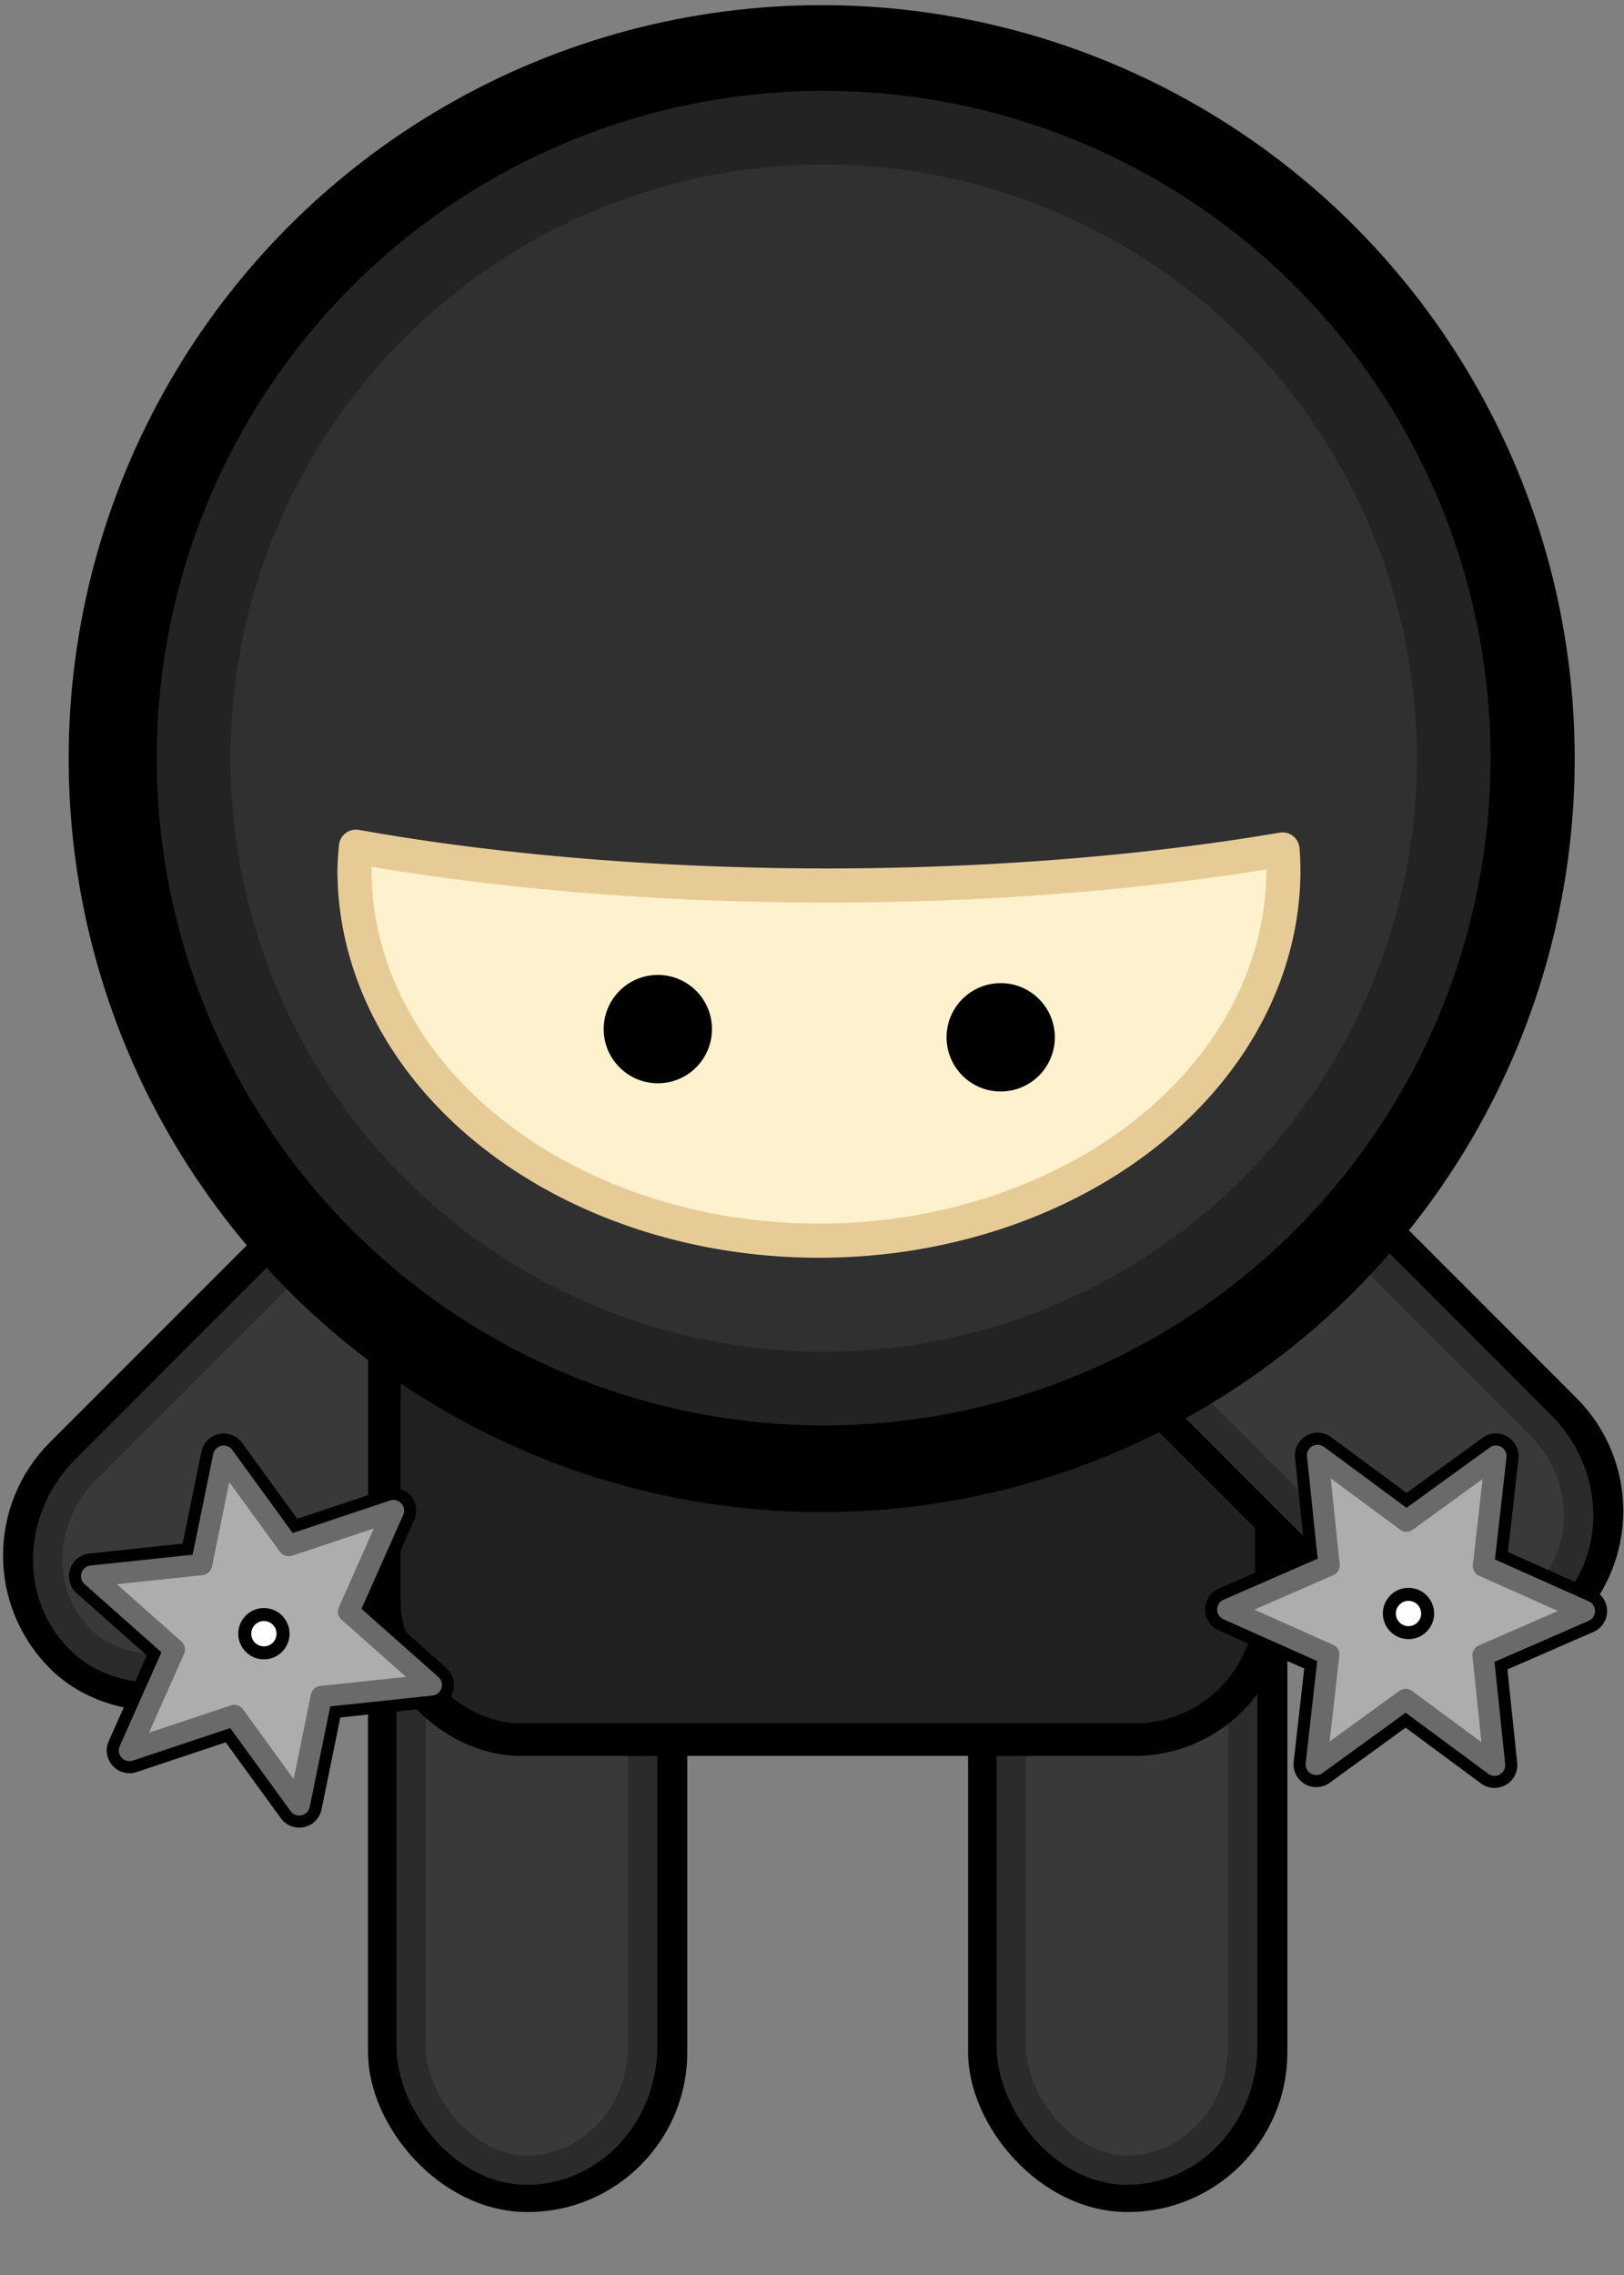 <?xml version="1.0" encoding="UTF-8" standalone="no"?>
<!-- Created with Inkscape (http://www.inkscape.org/) -->

<svg
   xmlns:dc="http://purl.org/dc/elements/1.1/"
   xmlns:cc="http://creativecommons.org/ns#"
   xmlns:rdf="http://www.w3.org/1999/02/22-rdf-syntax-ns#"
   xmlns:svg="http://www.w3.org/2000/svg"
   xmlns="http://www.w3.org/2000/svg"
   xmlns:sodipodi="http://sodipodi.sourceforge.net/DTD/sodipodi-0.dtd"
   xmlns:inkscape="http://www.inkscape.org/namespaces/inkscape"
   width="250px"
   height="350px"
   viewBox="0 0 250 350"
   version="1.1"
   id="SVGRoot"
   inkscape:version="0.92.4 (5da689c313, 2019-01-14)"
   sodipodi:docname="ninja.svg"
   inkscape:export-filename="F:\Documents\BME\Prog1\my-awesome-project\cmake-build-debug\Textures\ships\ninja.png"
   inkscape:export-xdpi="19.200001"
   inkscape:export-ydpi="19.200001">
  <rect x="0" y="0" width="250" height="350" fill="#808080" stroke="none"/>
  <defs
     id="defs10358" />
  <sodipodi:namedview
     id="base"
     pagecolor="#ffffff"
     bordercolor="#666666"
     borderopacity="1.0"
     inkscape:pageopacity="0.0"
     inkscape:pageshadow="2"
     inkscape:zoom="1.979899"
     inkscape:cx="117.40123"
     inkscape:cy="163.17976"
     inkscape:document-units="px"
     inkscape:current-layer="g11181-1"
     showgrid="false"
     inkscape:window-width="1416"
     inkscape:window-height="1008"
     inkscape:window-x="-7"
     inkscape:window-y="0"
     inkscape:window-maximized="0" />
  <g
     inkscape:label="Layer 1"
     inkscape:groupmode="layer"
     id="layer1">
    <g
       id="g11087-3-2"
       transform="rotate(45,222.767,-46.327)">
      <rect
         transform="matrix(-0.707,0.707,-0.707,-0.707,0,0)"
         ry="22.079"
         y="-508.985"
         x="-70.823"
         height="165.592"
         width="44.158"
         id="rect10916-24-2-2-7"
         style="fill:#202020;fill-opacity:1;fill-rule:evenodd;stroke:#000000;stroke-width:5;stroke-miterlimit:4;stroke-dasharray:none;stroke-opacity:1" />
      <rect
         transform="matrix(-0.707,0.707,-0.707,-0.707,0,0)"
         ry="19.083"
         y="-505.037"
         x="-66.451"
         height="143.123"
         width="35.646"
         id="rect10916-24-2-5-1-3"
         style="fill:#393939;fill-opacity:1;fill-rule:evenodd;stroke:#2b2b2b;stroke-width:4.512;stroke-miterlimit:4;stroke-dasharray:none;stroke-opacity:1" />
    </g>
    <g
       id="g11087-3"
       transform="rotate(45,268.961,65.184)">
      <rect
         transform="matrix(-0.707,0.707,-0.707,-0.707,0,0)"
         ry="22.079"
         y="-508.985"
         x="-70.823"
         height="165.592"
         width="44.158"
         id="rect10916-24-2-2"
         style="fill:#202020;fill-opacity:1;fill-rule:evenodd;stroke:#000000;stroke-width:5;stroke-miterlimit:4;stroke-dasharray:none;stroke-opacity:1" />
      <rect
         transform="matrix(-0.707,0.707,-0.707,-0.707,0,0)"
         ry="19.083"
         y="-505.037"
         x="-66.451"
         height="143.123"
         width="35.646"
         id="rect10916-24-2-5-1"
         style="fill:#393939;fill-opacity:1;fill-rule:evenodd;stroke:#2b2b2b;stroke-width:4.512;stroke-miterlimit:4;stroke-dasharray:none;stroke-opacity:1" />
    </g>
    <g
       id="g11087-0"
       transform="matrix(-1,0,0,1,403.75,-70.492)">
      <rect
         transform="matrix(-0.707,0.707,-0.707,-0.707,0,0)"
         ry="22.079"
         y="-508.985"
         x="-70.823"
         height="165.592"
         width="44.158"
         id="rect10916-24-2-0"
         style="fill:#202020;fill-opacity:1;fill-rule:evenodd;stroke:#000000;stroke-width:5;stroke-miterlimit:4;stroke-dasharray:none;stroke-opacity:1" />
      <rect
         transform="matrix(-0.707,0.707,-0.707,-0.707,0,0)"
         ry="19.083"
         y="-505.037"
         x="-66.451"
         height="143.123"
         width="35.646"
         id="rect10916-24-2-5-5"
         style="fill:#393939;fill-opacity:1;fill-rule:evenodd;stroke:#2b2b2b;stroke-width:4.512;stroke-miterlimit:4;stroke-dasharray:none;stroke-opacity:1" />
    </g>
    <rect
       style="fill:#202020;fill-opacity:1;fill-rule:evenodd;stroke:#000000;stroke-width:5;stroke-miterlimit:4;stroke-dasharray:none;stroke-opacity:1"
       id="rect10933"
       width="136.538"
       height="95.337"
       x="59.175"
       y="172.305"
       ry="21.08" />
    <g
       id="g11087"
       transform="translate(-153.393,-77.321)">
      <rect
         transform="matrix(-0.707,0.707,-0.707,-0.707,0,0)"
         ry="22.079"
         y="-508.985"
         x="-70.823"
         height="165.592"
         width="44.158"
         id="rect10916-24-2"
         style="fill:#202020;fill-opacity:1;fill-rule:evenodd;stroke:#000000;stroke-width:5;stroke-miterlimit:4;stroke-dasharray:none;stroke-opacity:1" />
      <rect
         transform="matrix(-0.707,0.707,-0.707,-0.707,0,0)"
         ry="19.083"
         y="-505.037"
         x="-66.451"
         height="143.123"
         width="35.646"
         id="rect10916-24-2-5"
         style="fill:#393939;fill-opacity:1;fill-rule:evenodd;stroke:#2b2b2b;stroke-width:4.512;stroke-miterlimit:4;stroke-dasharray:none;stroke-opacity:1" />
    </g>
    <g
       id="g10988">
      <g
         id="g10974">
        <circle
           style="fill:none;fill-opacity:1;stroke:#000000;stroke-width:22.677;stroke-linejoin:round;stroke-miterlimit:4;stroke-dasharray:none;stroke-dashoffset:0;stroke-opacity:1"
           id="path10914"
           cx="126.491"
           cy="116.712"
           r="104.583" />
        <ellipse
           style="fill:#303030;fill-opacity:1;stroke:#232323;stroke-width:11.339;stroke-linejoin:round;stroke-miterlimit:4;stroke-dasharray:none;stroke-dashoffset:0;stroke-opacity:1"
           id="path10914-1"
           cx="126.793"
           cy="116.636"
           rx="96.993"
           ry="96.993" />
      </g>
      <g
         id="g10979">
        <path
           style="fill:#fdf2cd;fill-opacity:1;stroke:#e7cb96;stroke-width:5.254;stroke-linejoin:round;stroke-miterlimit:4;stroke-dasharray:none;stroke-dashoffset:0;stroke-opacity:1"
           d="m 54.799,130.264 a 71.498,57.034 0 0 0 -0.226,3.577 71.498,57.034 0 0 0 71.498,57.034 71.498,57.034 0 0 0 71.496,-57.034 71.498,57.034 0 0 0 -0.14,-3.152 138.097,39.724 0 0 1 -70.1,5.551 138.097,39.724 0 0 1 -72.53,-5.977 z"
           id="path10950"
           inkscape:connector-curvature="0" />
        <circle
           style="fill:#000000;fill-opacity:1;stroke:none;stroke-width:5;stroke-linejoin:round;stroke-miterlimit:4;stroke-dasharray:none;stroke-dashoffset:0;stroke-opacity:1"
           id="path10955"
           cx="101.268"
           cy="158.324"
           r="8.334" />
        <circle
           style="fill:#000000;fill-opacity:1;stroke:none;stroke-width:5;stroke-linejoin:round;stroke-miterlimit:4;stroke-dasharray:none;stroke-dashoffset:0;stroke-opacity:1"
           id="path10955-6"
           cx="154.048"
           cy="159.586"
           r="8.334" />
      </g>
    </g>
    <g
       id="g11181">
      <g
         transform="translate(1.964)"
         id="g11173">
        <path
           sodipodi:type="star"
           style="fill:#adadad;fill-opacity:1;stroke:#000000;stroke-width:6.127;stroke-linejoin:round;stroke-miterlimit:4;stroke-dasharray:none;stroke-dashoffset:0;stroke-opacity:1"
           id="path11154-1"
           sodipodi:sides="6"
           sodipodi:cx="-83.416176"
           sodipodi:cy="140.39336"
           sodipodi:r1="24.021931"
           sodipodi:r2="12.010964"
           sodipodi:arg1="0.79394496"
           sodipodi:arg2="1.3175437"
           inkscape:flatsided="false"
           inkscape:rounded="0"
           inkscape:randomized="0"
           d="m -66.576,157.524 -13.831,-5.503 -9.425,11.522 -2.15,-14.729 -14.69,-2.401 11.681,-9.226 -5.266,-13.923 13.831,5.503 9.425,-11.522 2.15,14.729 14.69,2.401 -11.681,9.226 z"
           transform="matrix(0.966,0.61,-0.61,0.966,204.506,166.118)" />
        <path
           sodipodi:type="star"
           style="fill:#adadad;fill-opacity:1;stroke:#6a6a6a;stroke-width:2.874;stroke-linejoin:round;stroke-miterlimit:4;stroke-dasharray:none;stroke-dashoffset:0;stroke-opacity:1"
           id="path11154"
           sodipodi:sides="6"
           sodipodi:cx="-83.416176"
           sodipodi:cy="140.39336"
           sodipodi:r1="24.021931"
           sodipodi:r2="12.010964"
           sodipodi:arg1="0.79394496"
           sodipodi:arg2="1.3175437"
           inkscape:flatsided="false"
           inkscape:rounded="0"
           inkscape:randomized="0"
           d="m -66.576,157.524 -13.831,-5.503 -9.425,11.522 -2.15,-14.729 -14.69,-2.401 11.681,-9.226 -5.266,-13.923 13.831,5.503 9.425,-11.522 2.15,14.729 14.69,2.401 -11.681,9.226 z"
           transform="matrix(0.966,0.61,-0.61,0.966,204.506,166.118)" />
      </g>
      <circle
         r="2.946"
         cy="251.339"
         cx="40.625"
         id="path11175"
         style="fill:#ffffff;fill-opacity:1;stroke:#000000;stroke-width:2;stroke-linejoin:round;stroke-miterlimit:4;stroke-dasharray:none;stroke-dashoffset:0;stroke-opacity:1" />
    </g>
    <g
       transform="translate(176.2,-3.109)"
       id="g11181-1">
      <g
         transform="rotate(-17.512,39.244,244.457)"
         id="g11173-6">
        <path
           sodipodi:type="star"
           style="fill:#adadad;fill-opacity:1;stroke:#000000;stroke-width:6.127;stroke-linejoin:round;stroke-miterlimit:4;stroke-dasharray:none;stroke-dashoffset:0;stroke-opacity:1"
           id="path11154-1-8"
           sodipodi:sides="6"
           sodipodi:cx="-83.416176"
           sodipodi:cy="140.39336"
           sodipodi:r1="24.021931"
           sodipodi:r2="12.010964"
           sodipodi:arg1="0.79394496"
           sodipodi:arg2="1.3175437"
           inkscape:flatsided="false"
           inkscape:rounded="0"
           inkscape:randomized="0"
           d="m -66.576,157.524 -13.831,-5.503 -9.425,11.522 -2.15,-14.729 -14.69,-2.401 11.681,-9.226 -5.266,-13.923 13.831,5.503 9.425,-11.522 2.15,14.729 14.69,2.401 -11.681,9.226 z"
           transform="matrix(0.966,0.61,-0.61,0.966,204.506,166.118)" />
        <path
           sodipodi:type="star"
           style="fill:#adadad;fill-opacity:1;stroke:#6a6a6a;stroke-width:2.874;stroke-linejoin:round;stroke-miterlimit:4;stroke-dasharray:none;stroke-dashoffset:0;stroke-opacity:1"
           id="path11154-0"
           sodipodi:sides="6"
           sodipodi:cx="-83.416176"
           sodipodi:cy="140.39336"
           sodipodi:r1="24.021931"
           sodipodi:r2="12.010964"
           sodipodi:arg1="0.79394496"
           sodipodi:arg2="1.3175437"
           inkscape:flatsided="false"
           inkscape:rounded="0"
           inkscape:randomized="0"
           d="m -66.576,157.524 -13.831,-5.503 -9.425,11.522 -2.15,-14.729 -14.69,-2.401 11.681,-9.226 -5.266,-13.923 13.831,5.503 9.425,-11.522 2.15,14.729 14.69,2.401 -11.681,9.226 z"
           transform="matrix(0.966,0.61,-0.61,0.966,204.506,166.118)" />
      </g>
      <circle
         r="2.946"
         cy="251.339"
         cx="40.625"
         id="path11175-7"
         style="fill:#ffffff;fill-opacity:1;stroke:#000000;stroke-width:2;stroke-linejoin:round;stroke-miterlimit:4;stroke-dasharray:none;stroke-dashoffset:0;stroke-opacity:1" />
    </g>
  </g>
</svg>
